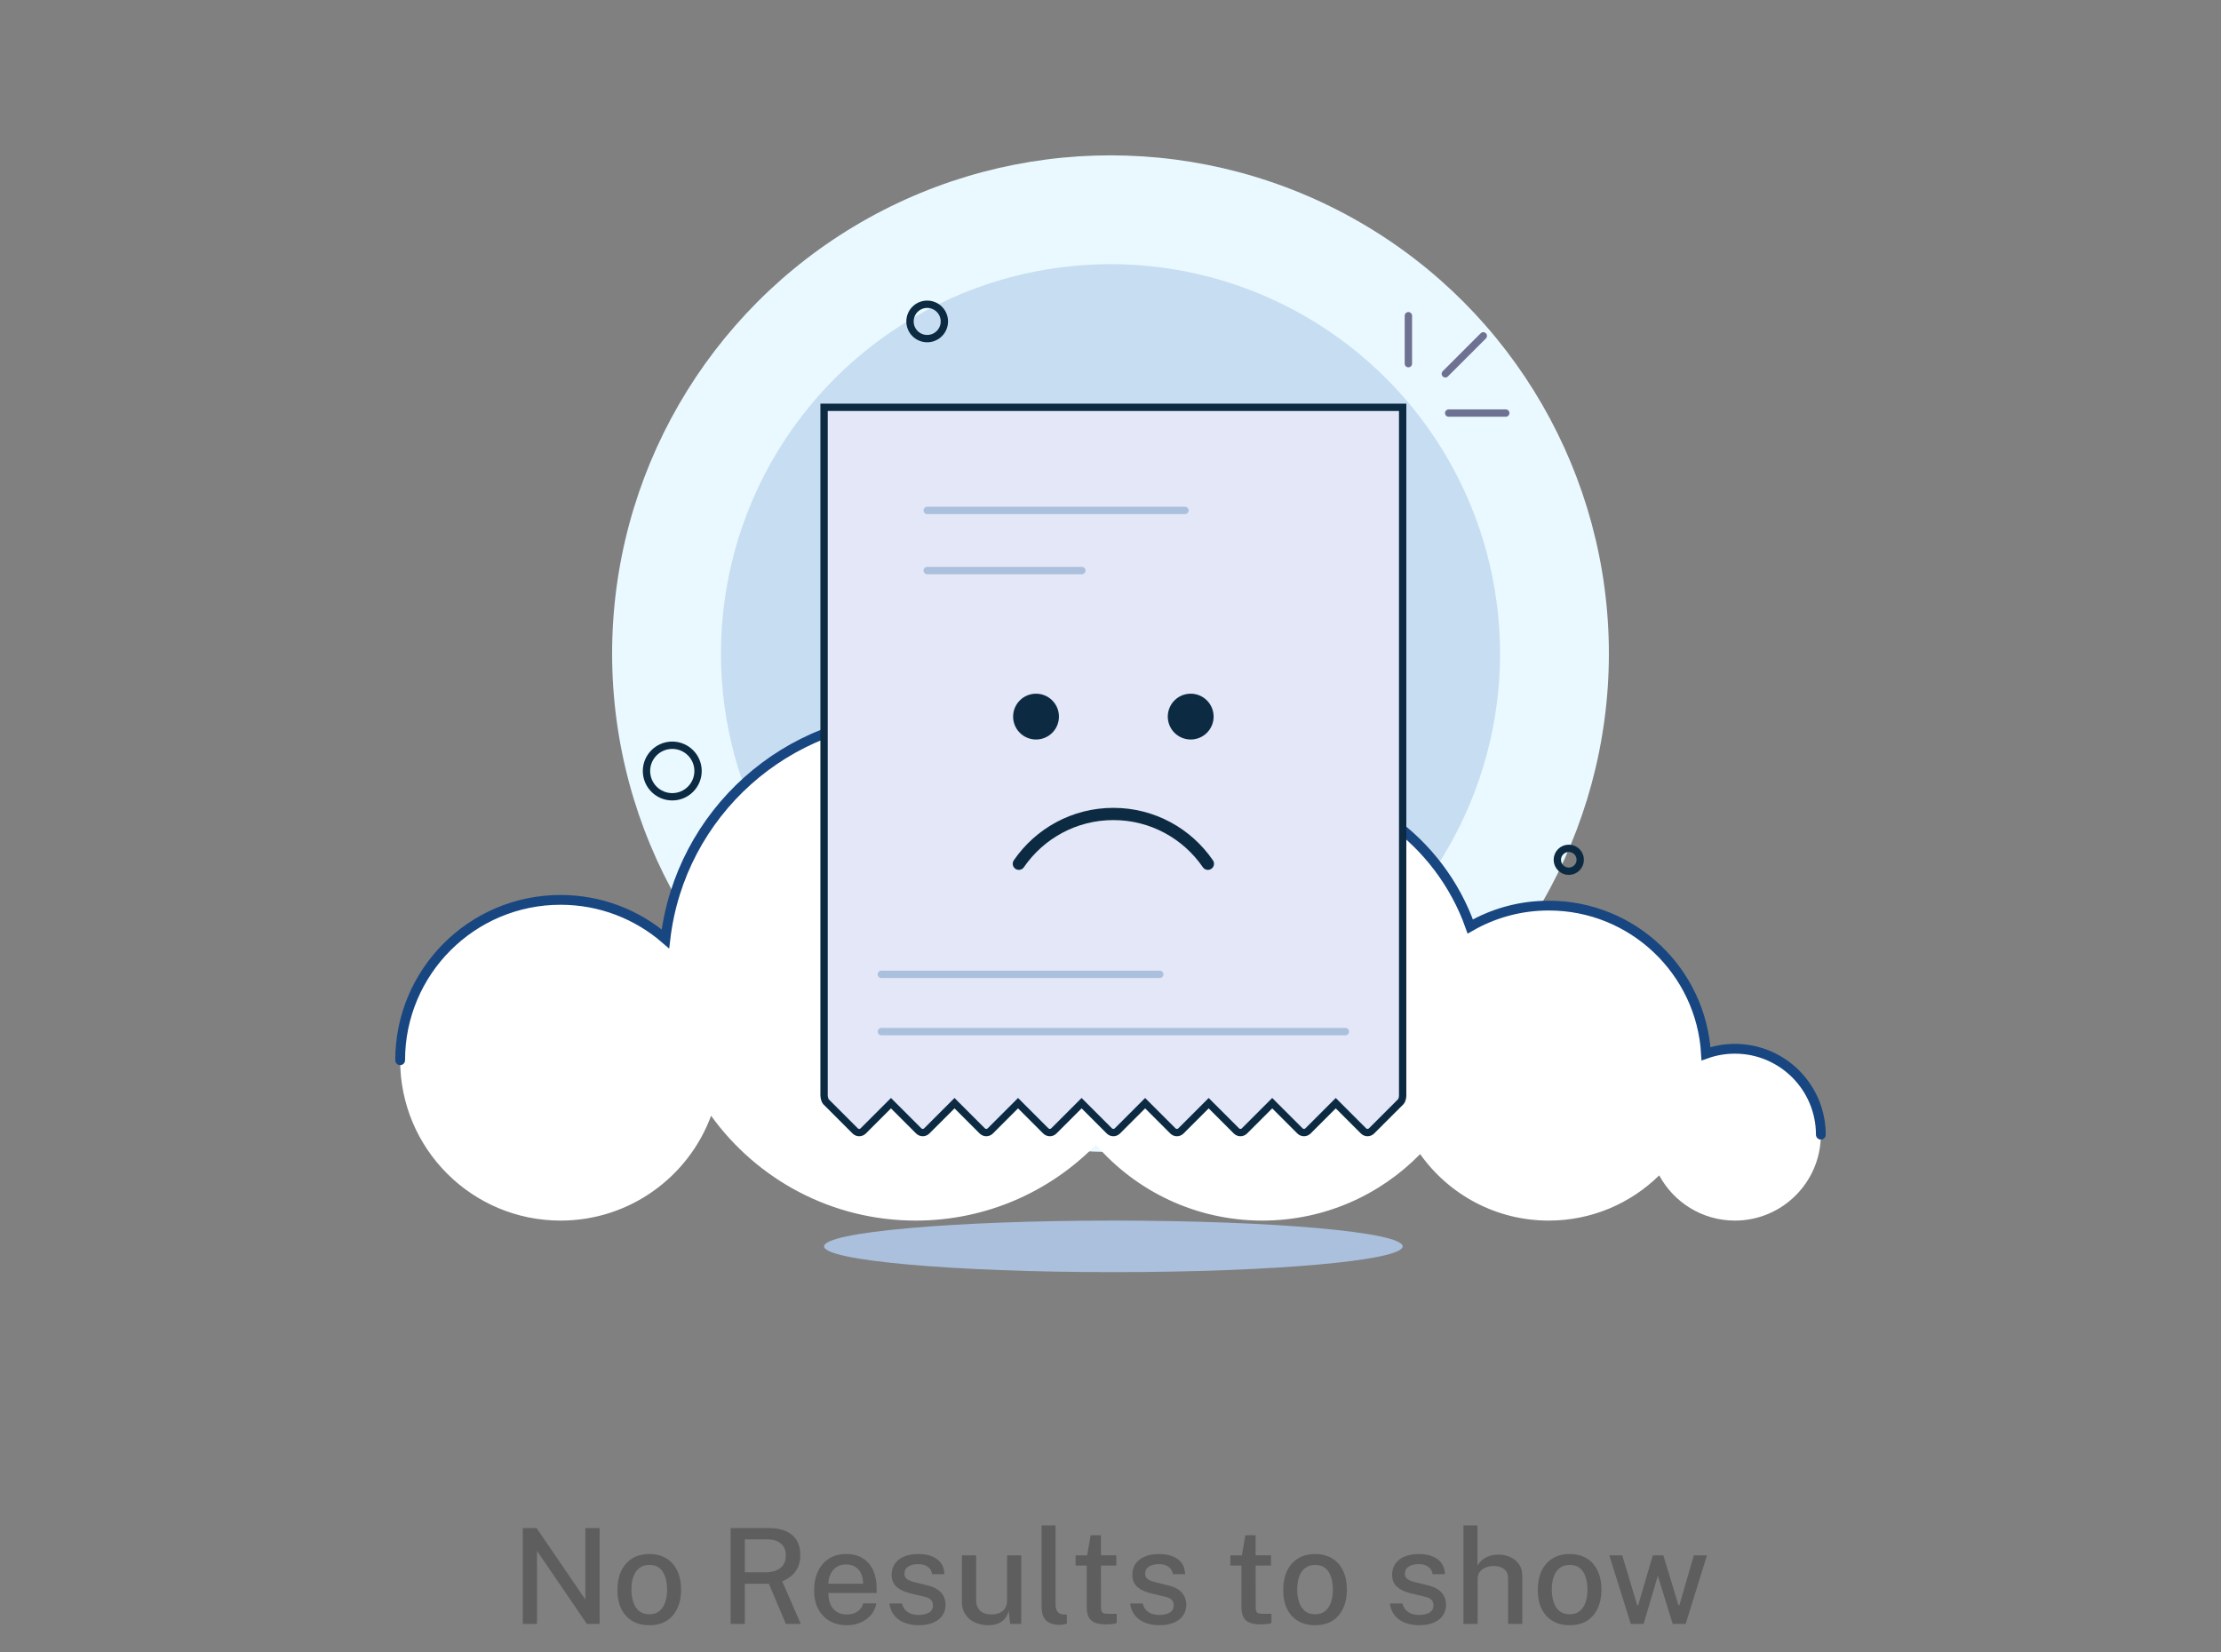 <svg width="469" height="349" viewBox="0 0 469 349" fill="none" xmlns="http://www.w3.org/2000/svg">
<rect x="0" y="0" width="469" height="349" fill="#808080" stroke="none"/>
<circle cx="234.5" cy="138.054" r="105.242" fill="#EAF9FF"/>
<circle cx="234.5" cy="138.054" r="82.258" fill="#C7DDF1"/>
<path d="M231.418 241.808C221.756 251.684 208.279 257.813 193.371 257.813C175.576 257.813 159.821 249.081 150.157 235.668C145.387 248.595 132.955 257.813 118.371 257.813C99.665 257.813 84.5 242.648 84.5 223.942C84.5 205.236 99.665 190.071 118.371 190.071C126.835 190.071 134.574 193.176 140.512 198.309C143.618 171.872 166.099 151.361 193.371 151.361C211.746 151.361 227.946 160.672 237.51 174.833C245.474 168.471 255.571 164.668 266.556 164.668C286.826 164.668 304.072 177.617 310.471 195.694C315.35 192.887 321.008 191.281 327.04 191.281C344.751 191.281 359.229 205.121 360.249 222.576C362.157 221.894 364.213 221.523 366.355 221.523C376.376 221.523 384.5 229.646 384.5 239.668C384.5 249.689 376.376 257.813 366.355 257.813C359.443 257.813 353.433 253.948 350.37 248.261C344.366 254.168 336.129 257.813 327.04 257.813C315.829 257.813 305.913 252.267 299.887 243.769C291.429 252.434 279.621 257.813 266.556 257.813C252.533 257.813 239.957 251.615 231.418 241.808Z" fill="white"/>
<path d="M84.5 223.942C84.5 205.236 99.665 190.071 118.371 190.071C126.835 190.071 134.574 193.176 140.512 198.309C143.618 171.872 166.099 151.361 193.371 151.361C211.746 151.361 227.946 160.672 237.51 174.833C245.474 168.471 255.571 164.668 266.556 164.668C286.826 164.668 304.072 177.617 310.471 195.694C315.35 192.887 321.008 191.281 327.04 191.281C344.751 191.281 359.229 205.121 360.249 222.576C362.157 221.894 364.213 221.523 366.355 221.523C376.376 221.523 384.5 229.646 384.5 239.668" stroke="#184680" stroke-width="2.066" stroke-linecap="round"/>
<path d="M287.921 238.867C288.393 239.34 289.159 239.34 289.631 238.867L295.839 232.66C295.86 232.638 295.894 232.581 295.931 232.509C296.114 232.157 296.193 231.755 296.193 231.359L296.193 86.038L174.016 86.038L174.016 230.754L174.016 231.359C174.016 231.964 174.296 232.583 174.372 232.66L180.58 238.867C181.052 239.34 181.818 239.34 182.291 238.867L188.144 233.014L193.998 238.867C194.47 239.34 195.236 239.34 195.708 238.867L201.562 233.014L207.415 238.867C207.888 239.34 208.654 239.34 209.126 238.867L214.979 233.014L220.833 238.867C221.305 239.34 222.071 239.34 222.543 238.867L228.397 233.014L234.25 238.867C234.723 239.34 235.489 239.34 235.961 238.867L241.814 233.014L247.668 238.867C248.14 239.34 248.906 239.34 249.379 238.867L255.232 233.014L261.085 238.867C261.558 239.34 262.324 239.34 262.796 238.867L268.65 233.014L274.503 238.867C274.975 239.34 275.741 239.34 276.214 238.867L282.067 233.014L287.921 238.867Z" fill="#E3E7F7" stroke="#0C2B42" stroke-width="1.55"/>
<path fill-rule="evenodd" clip-rule="evenodd" d="M218.774 156.2C221.447 156.2 223.613 154.034 223.613 151.361C223.613 148.689 221.447 146.522 218.774 146.522C216.102 146.522 213.936 148.689 213.936 151.361C213.936 154.034 216.102 156.2 218.774 156.2ZM251.436 156.2C254.108 156.2 256.274 154.034 256.274 151.361C256.274 148.689 254.108 146.522 251.436 146.522C248.763 146.522 246.597 148.689 246.597 151.361C246.597 154.034 248.763 156.2 251.436 156.2Z" fill="#0C2B42"/>
<path d="M255.065 182.443C250.705 176.091 243.391 171.926 235.105 171.926C226.819 171.926 219.506 176.091 215.146 182.443" stroke="#0C2B42" stroke-width="2.583" stroke-linecap="round"/>
<circle cx="195.79" cy="67.893" r="3.629" stroke="#0C2B42" stroke-width="1.55"/>
<circle cx="331.274" cy="181.603" r="2.419" stroke="#0C2B42" stroke-width="1.55"/>
<path d="M195.79 107.812H250.226M195.79 120.514H228.451" stroke="#ABC0DC" stroke-width="1.55" stroke-linecap="round"/>
<path d="M186.113 217.894H284.097M186.113 205.797H244.904" stroke="#ABC0DC" stroke-width="1.55" stroke-linecap="round"/>
<circle cx="141.96" cy="162.853" r="5.444" stroke="#0C2B42" stroke-width="1.55"/>
<path d="M305.913 87.248H317.968M297.403 76.812V66.684" stroke="#6E7191" stroke-width="1.55" stroke-linecap="round"/>
<path d="M305.204 78.957L313.223 70.939" stroke="#6E7191" stroke-width="1.55" stroke-linecap="round"/>
<ellipse cx="235.105" cy="263.256" rx="61.089" ry="5.444" fill="#ABC0DC"/>
<path d="M123.607 322.756H126.617V343H123.929L113.401 327.586V343H110.405V322.756H113.303L123.607 337.848V322.756ZM137.115 343.28C135.761 343.28 134.576 342.991 133.559 342.412C132.551 341.824 131.767 340.975 131.207 339.864C130.656 338.753 130.381 337.409 130.381 335.832C130.381 334.311 130.642 332.981 131.165 331.842C131.697 330.703 132.467 329.821 133.475 329.196C134.483 328.561 135.701 328.244 137.129 328.244C138.491 328.244 139.672 328.543 140.671 329.14C141.669 329.728 142.444 330.591 142.995 331.73C143.545 332.859 143.821 334.227 143.821 335.832C143.821 337.297 143.559 338.59 143.037 339.71C142.523 340.83 141.767 341.707 140.769 342.342C139.779 342.967 138.561 343.28 137.115 343.28ZM137.129 340.97C137.95 340.97 138.636 340.755 139.187 340.326C139.747 339.887 140.167 339.276 140.447 338.492C140.727 337.699 140.867 336.784 140.867 335.748C140.867 334.787 140.741 333.914 140.489 333.13C140.246 332.337 139.849 331.707 139.299 331.24C138.748 330.773 138.025 330.54 137.129 330.54C136.289 330.54 135.589 330.755 135.029 331.184C134.469 331.604 134.044 332.206 133.755 332.99C133.475 333.765 133.335 334.684 133.335 335.748C133.335 336.691 133.461 337.559 133.713 338.352C133.965 339.145 134.371 339.78 134.931 340.256C135.491 340.732 136.223 340.97 137.129 340.97ZM169.096 343H165.946L162.362 334.53H157.28V343H154.284V322.756H162.32C163.822 322.756 165.068 322.989 166.058 323.456C167.047 323.913 167.784 324.567 168.27 325.416C168.755 326.265 168.998 327.269 168.998 328.426C168.998 329.518 168.811 330.428 168.438 331.156C168.074 331.884 167.598 332.477 167.01 332.934C166.431 333.391 165.82 333.751 165.176 334.012L169.096 343ZM161.508 332.108C162.917 332.108 164.009 331.805 164.784 331.198C165.558 330.582 165.946 329.705 165.946 328.566C165.946 327.446 165.591 326.597 164.882 326.018C164.182 325.439 163.23 325.15 162.026 325.15H157.28V332.108H161.508ZM174.921 336.462C174.921 337.33 175.061 338.109 175.341 338.8C175.63 339.481 176.064 340.023 176.643 340.424C177.221 340.816 177.94 341.012 178.799 341.012C179.657 341.012 180.399 340.816 181.025 340.424C181.659 340.032 182.075 339.449 182.271 338.674H185.043C184.875 339.663 184.478 340.503 183.853 341.194C183.237 341.885 182.49 342.407 181.613 342.762C180.735 343.107 179.816 343.28 178.855 343.28C177.483 343.28 176.274 342.986 175.229 342.398C174.183 341.801 173.367 340.951 172.779 339.85C172.2 338.749 171.911 337.437 171.911 335.916C171.911 334.413 172.177 333.088 172.709 331.94C173.241 330.783 174.011 329.877 175.019 329.224C176.027 328.571 177.24 328.244 178.659 328.244C180.059 328.244 181.235 328.543 182.187 329.14C183.148 329.737 183.876 330.577 184.371 331.66C184.865 332.733 185.113 334.003 185.113 335.468V336.462H174.921ZM174.921 334.516H182.257C182.257 333.76 182.126 333.074 181.865 332.458C181.603 331.833 181.202 331.343 180.661 330.988C180.129 330.624 179.457 330.442 178.645 330.442C177.814 330.442 177.123 330.643 176.573 331.044C176.022 331.445 175.607 331.959 175.327 332.584C175.056 333.209 174.921 333.853 174.921 334.516ZM193.961 343.28C192.953 343.28 192.006 343.121 191.119 342.804C190.242 342.487 189.505 341.987 188.907 341.306C188.319 340.625 187.951 339.752 187.801 338.688H190.475C190.597 339.239 190.825 339.696 191.161 340.06C191.507 340.415 191.917 340.681 192.393 340.858C192.879 341.026 193.397 341.11 193.947 341.11C194.862 341.11 195.599 340.947 196.159 340.62C196.729 340.284 197.013 339.771 197.013 339.08C197.013 338.585 196.859 338.189 196.551 337.89C196.253 337.591 195.777 337.372 195.123 337.232L192.239 336.546C191.045 336.266 190.088 335.823 189.369 335.216C188.651 334.6 188.287 333.741 188.277 332.64C188.277 331.791 188.487 331.035 188.907 330.372C189.337 329.709 189.971 329.191 190.811 328.818C191.651 328.435 192.697 328.244 193.947 328.244C195.581 328.244 196.892 328.608 197.881 329.336C198.871 330.064 199.384 331.119 199.421 332.5H196.831C196.738 331.837 196.435 331.319 195.921 330.946C195.417 330.563 194.75 330.372 193.919 330.372C193.061 330.372 192.356 330.545 191.805 330.89C191.255 331.226 190.979 331.744 190.979 332.444C190.979 332.92 191.18 333.298 191.581 333.578C191.983 333.849 192.585 334.073 193.387 334.25L196.131 334.936C196.841 335.123 197.424 335.37 197.881 335.678C198.339 335.977 198.698 336.308 198.959 336.672C199.221 337.036 199.403 337.414 199.505 337.806C199.617 338.198 199.673 338.567 199.673 338.912C199.673 339.827 199.44 340.611 198.973 341.264C198.516 341.908 197.858 342.407 196.999 342.762C196.15 343.107 195.137 343.28 193.961 343.28ZM208.666 343.28C207.938 343.271 207.242 343.163 206.58 342.958C205.917 342.753 205.324 342.445 204.802 342.034C204.288 341.623 203.878 341.115 203.57 340.508C203.271 339.901 203.122 339.197 203.122 338.394V328.524H206.132V338.072C206.132 338.94 206.402 339.645 206.944 340.186C207.485 340.727 208.302 340.998 209.394 340.998C210.383 340.998 211.176 340.741 211.774 340.228C212.371 339.705 212.67 338.945 212.67 337.946V328.524H215.652V343H213.328L212.992 340.2C212.824 340.956 212.52 341.563 212.082 342.02C211.652 342.468 211.139 342.795 210.542 343C209.954 343.196 209.328 343.289 208.666 343.28ZM223.87 343.196C223.011 343.196 222.321 343.084 221.798 342.86C221.285 342.636 220.893 342.337 220.622 341.964C220.351 341.581 220.169 341.152 220.076 340.676C219.992 340.191 219.95 339.691 219.95 339.178V322.196H222.904V338.87C222.904 339.542 223.035 340.055 223.296 340.41C223.567 340.765 223.977 340.965 224.528 341.012L225.284 341.04V342.944C225.051 343.019 224.808 343.079 224.556 343.126C224.313 343.173 224.085 343.196 223.87 343.196ZM235.727 330.68H232.479L232.493 339.318C232.493 339.794 232.54 340.144 232.633 340.368C232.736 340.583 232.904 340.723 233.137 340.788C233.38 340.844 233.707 340.872 234.117 340.872H235.811V342.818C235.625 342.893 235.345 342.958 234.971 343.014C234.607 343.07 234.136 343.098 233.557 343.098C232.484 343.098 231.649 342.953 231.051 342.664C230.463 342.375 230.053 341.959 229.819 341.418C229.595 340.867 229.483 340.205 229.483 339.43V330.68H227.131V328.524H229.567L230.309 324.268H232.479V328.51H235.727V330.68ZM244.792 343.28C243.784 343.28 242.837 343.121 241.95 342.804C241.073 342.487 240.336 341.987 239.738 341.306C239.15 340.625 238.782 339.752 238.632 338.688H241.306C241.428 339.239 241.656 339.696 241.992 340.06C242.338 340.415 242.748 340.681 243.224 340.858C243.71 341.026 244.228 341.11 244.778 341.11C245.693 341.11 246.43 340.947 246.99 340.62C247.56 340.284 247.844 339.771 247.844 339.08C247.844 338.585 247.69 338.189 247.382 337.89C247.084 337.591 246.608 337.372 245.954 337.232L243.07 336.546C241.876 336.266 240.919 335.823 240.2 335.216C239.482 334.6 239.118 333.741 239.108 332.64C239.108 331.791 239.318 331.035 239.738 330.372C240.168 329.709 240.802 329.191 241.642 328.818C242.482 328.435 243.528 328.244 244.778 328.244C246.412 328.244 247.723 328.608 248.712 329.336C249.702 330.064 250.215 331.119 250.252 332.5H247.662C247.569 331.837 247.266 331.319 246.752 330.946C246.248 330.563 245.581 330.372 244.75 330.372C243.892 330.372 243.187 330.545 242.636 330.89C242.086 331.226 241.81 331.744 241.81 332.444C241.81 332.92 242.011 333.298 242.412 333.578C242.814 333.849 243.416 334.073 244.218 334.25L246.962 334.936C247.672 335.123 248.255 335.37 248.712 335.678C249.17 335.977 249.529 336.308 249.79 336.672C250.052 337.036 250.234 337.414 250.336 337.806C250.448 338.198 250.504 338.567 250.504 338.912C250.504 339.827 250.271 340.611 249.804 341.264C249.347 341.908 248.689 342.407 247.83 342.762C246.981 343.107 245.968 343.28 244.792 343.28ZM268.396 330.68H265.148L265.162 339.318C265.162 339.794 265.208 340.144 265.302 340.368C265.404 340.583 265.572 340.723 265.806 340.788C266.048 340.844 266.375 340.872 266.786 340.872H268.48V342.818C268.293 342.893 268.013 342.958 267.64 343.014C267.276 343.07 266.804 343.098 266.226 343.098C265.152 343.098 264.317 342.953 263.72 342.664C263.132 342.375 262.721 341.959 262.488 341.418C262.264 340.867 262.152 340.205 262.152 339.43V330.68H259.8V328.524H262.236L262.978 324.268H265.148V328.51H268.396V330.68ZM277.706 343.28C276.353 343.28 275.168 342.991 274.15 342.412C273.142 341.824 272.358 340.975 271.798 339.864C271.248 338.753 270.972 337.409 270.972 335.832C270.972 334.311 271.234 332.981 271.756 331.842C272.288 330.703 273.058 329.821 274.066 329.196C275.074 328.561 276.292 328.244 277.72 328.244C279.083 328.244 280.264 328.543 281.262 329.14C282.261 329.728 283.036 330.591 283.586 331.73C284.137 332.859 284.412 334.227 284.412 335.832C284.412 337.297 284.151 338.59 283.628 339.71C283.115 340.83 282.359 341.707 281.36 342.342C280.371 342.967 279.153 343.28 277.706 343.28ZM277.72 340.97C278.542 340.97 279.228 340.755 279.778 340.326C280.338 339.887 280.758 339.276 281.038 338.492C281.318 337.699 281.458 336.784 281.458 335.748C281.458 334.787 281.332 333.914 281.08 333.13C280.838 332.337 280.441 331.707 279.89 331.24C279.34 330.773 278.616 330.54 277.72 330.54C276.88 330.54 276.18 330.755 275.62 331.184C275.06 331.604 274.636 332.206 274.346 332.99C274.066 333.765 273.926 334.684 273.926 335.748C273.926 336.691 274.052 337.559 274.304 338.352C274.556 339.145 274.962 339.78 275.522 340.256C276.082 340.732 276.815 340.97 277.72 340.97ZM299.649 343.28C298.641 343.28 297.694 343.121 296.807 342.804C295.93 342.487 295.193 341.987 294.595 341.306C294.007 340.625 293.639 339.752 293.489 338.688H296.163C296.285 339.239 296.513 339.696 296.849 340.06C297.195 340.415 297.605 340.681 298.081 340.858C298.567 341.026 299.085 341.11 299.635 341.11C300.55 341.11 301.287 340.947 301.847 340.62C302.417 340.284 302.701 339.771 302.701 339.08C302.701 338.585 302.547 338.189 302.239 337.89C301.941 337.591 301.465 337.372 300.811 337.232L297.927 336.546C296.733 336.266 295.776 335.823 295.057 335.216C294.339 334.6 293.975 333.741 293.965 332.64C293.965 331.791 294.175 331.035 294.595 330.372C295.025 329.709 295.659 329.191 296.499 328.818C297.339 328.435 298.385 328.244 299.635 328.244C301.269 328.244 302.58 328.608 303.569 329.336C304.559 330.064 305.072 331.119 305.109 332.5H302.519C302.426 331.837 302.123 331.319 301.609 330.946C301.105 330.563 300.438 330.372 299.607 330.372C298.749 330.372 298.044 330.545 297.493 330.89C296.943 331.226 296.667 331.744 296.667 332.444C296.667 332.92 296.868 333.298 297.269 333.578C297.671 333.849 298.273 334.073 299.075 334.25L301.819 334.936C302.529 335.123 303.112 335.37 303.569 335.678C304.027 335.977 304.386 336.308 304.647 336.672C304.909 337.036 305.091 337.414 305.193 337.806C305.305 338.198 305.361 338.567 305.361 338.912C305.361 339.827 305.128 340.611 304.661 341.264C304.204 341.908 303.546 342.407 302.687 342.762C301.838 343.107 300.825 343.28 299.649 343.28ZM309.034 343V322.196H311.988V330.638C312.221 330.255 312.534 329.891 312.926 329.546C313.327 329.201 313.812 328.921 314.382 328.706C314.96 328.482 315.632 328.37 316.398 328.37C317.34 328.37 318.19 328.547 318.946 328.902C319.711 329.247 320.318 329.751 320.766 330.414C321.223 331.067 321.452 331.847 321.452 332.752V343H318.456V333.298C318.456 332.486 318.176 331.861 317.616 331.422C317.056 330.983 316.337 330.764 315.46 330.764C314.872 330.764 314.312 330.867 313.78 331.072C313.257 331.268 312.832 331.567 312.506 331.968C312.188 332.36 312.03 332.855 312.03 333.452V343H309.034ZM331.463 343.28C330.11 343.28 328.924 342.991 327.907 342.412C326.899 341.824 326.115 340.975 325.555 339.864C325.004 338.753 324.729 337.409 324.729 335.832C324.729 334.311 324.99 332.981 325.513 331.842C326.045 330.703 326.815 329.821 327.823 329.196C328.831 328.561 330.049 328.244 331.477 328.244C332.84 328.244 334.02 328.543 335.019 329.14C336.018 329.728 336.792 330.591 337.343 331.73C337.894 332.859 338.169 334.227 338.169 335.832C338.169 337.297 337.908 338.59 337.385 339.71C336.872 340.83 336.116 341.707 335.117 342.342C334.128 342.967 332.91 343.28 331.463 343.28ZM331.477 340.97C332.298 340.97 332.984 340.755 333.535 340.326C334.095 339.887 334.515 339.276 334.795 338.492C335.075 337.699 335.215 336.784 335.215 335.748C335.215 334.787 335.089 333.914 334.837 333.13C334.594 332.337 334.198 331.707 333.647 331.24C333.096 330.773 332.373 330.54 331.477 330.54C330.637 330.54 329.937 330.755 329.377 331.184C328.817 331.604 328.392 332.206 328.103 332.99C327.823 333.765 327.683 334.684 327.683 335.748C327.683 336.691 327.809 337.559 328.061 338.352C328.313 339.145 328.719 339.78 329.279 340.256C329.839 340.732 330.572 340.97 331.477 340.97ZM360.454 328.524L355.96 343H353.216L350.08 332.836L347.07 343H344.368L339.832 328.524H342.562L345.726 339.066H345.922L349.016 328.524H351.242L354.434 339.038H354.63L357.682 328.524H360.454Z" fill="#5E5E5E"/>
</svg>
